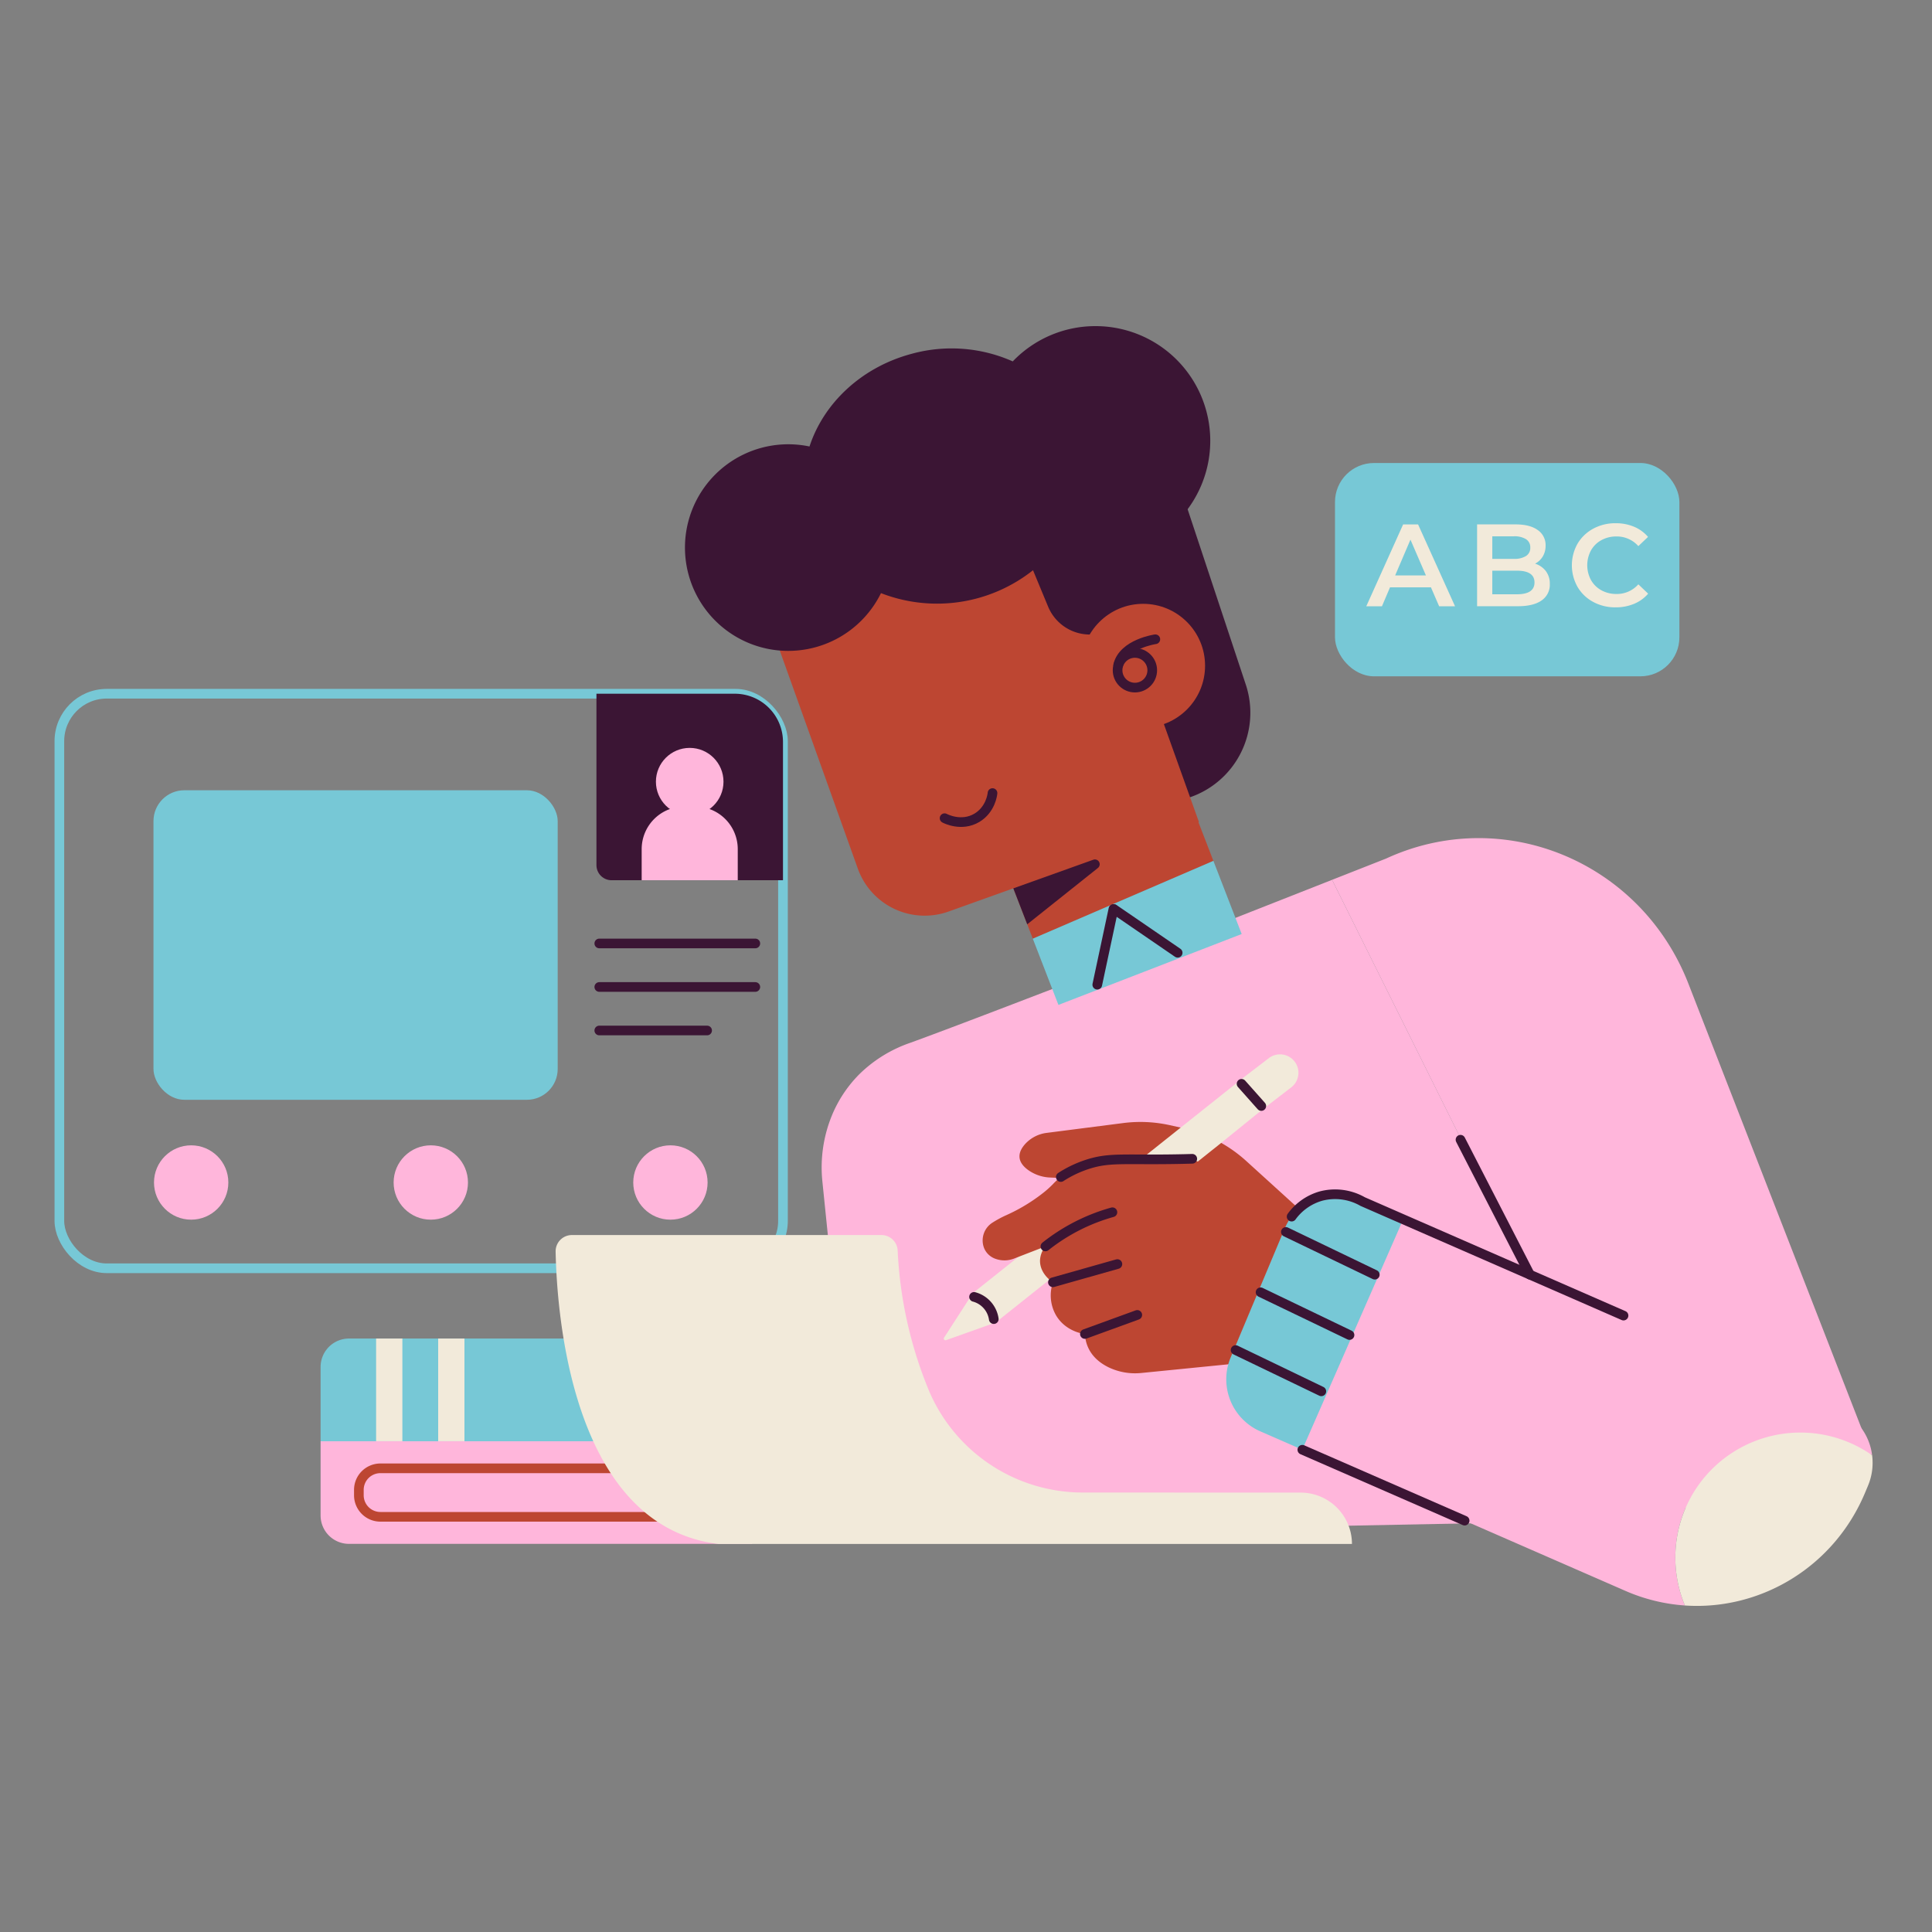 <svg id="Illustrations" xmlns="http://www.w3.org/2000/svg" viewBox="0 0 1000 1000"><rect x="0" y="0" width="1000" height="1000" fill="#808080" stroke="none"/><defs><style>.cls-1{fill:#ffb6db;}.cls-2{fill:#3b1534;}.cls-3{fill:#77c8d6;}.cls-4,.cls-5,.cls-8{fill:none;stroke-miterlimit:10;stroke-width:5px;}.cls-4{stroke:#77c8d6;}.cls-4,.cls-5{stroke-linecap:round;}.cls-5{stroke:#3b1534;}.cls-6{fill:#f2eada;}.cls-7{fill:#bd4632;}.cls-8{stroke:#bd4632;}</style></defs><path class="cls-1" d="M593.79,493.08c-52.07,19.91-93.47,36-122.33,46.57a70,70,0,0,0-26.77,16.46,66,66,0,0,0-13.23,19.23,70.87,70.87,0,0,0-5.76,36.53l17.76,173.94,157,5.78h0l253.78-4.94Q771.84,621,689.48,455.4Z"/><path class="cls-1" d="M967,748.27,873.92,509.16c-24.64-63.27-95.85-92.74-156.51-64.76l-27.93,11L832,742a80.94,80.94,0,0,0,72.06,44.9l37.28.18C960.52,787.08,973.78,765.61,967,748.27Z"/><path class="cls-2" d="M615.47,412.83l-5.58,1.85L559.73,263.5l49.5-16.43,35.59,107.27A46.27,46.27,0,0,1,615.47,412.83Z"/><rect class="cls-3" x="690.99" y="239.65" width="178.26" height="110.41" rx="20.19"/><rect class="cls-4" x="30.73" y="359.07" width="374.54" height="297.39" rx="24.53"/><rect class="cls-3" x="79.44" y="409.04" width="209.22" height="160.21" rx="15.95"/><path class="cls-2" d="M405.27,455.61H316.56a7.84,7.84,0,0,1-7.84-7.84v-88.7h71.61A24.94,24.94,0,0,1,405.27,384Z"/><line class="cls-5" x1="310.19" y1="488.33" x2="390.95" y2="488.33"/><line class="cls-5" x1="310.19" y1="510.86" x2="390.95" y2="510.86"/><line class="cls-5" x1="310.19" y1="533.38" x2="366" y2="533.38"/><circle class="cls-1" cx="98.95" cy="612.06" r="19.24"/><circle class="cls-1" cx="222.98" cy="612.06" r="19.24"/><circle class="cls-1" cx="347.01" cy="612.06" r="19.24"/><circle class="cls-1" cx="356.99" cy="404.6" r="17.49"/><path class="cls-1" d="M381.86,455.61H332.13V439.52a22.06,22.06,0,0,1,22.05-22.06h5.62a22.06,22.06,0,0,1,22.06,22.06Z"/><path class="cls-6" d="M740.65,304H719.47l-4.17,9.8h-8.11l19.06-42.35H734l19.12,42.35h-8.23Zm-2.6-6.17-8-18.51-7.92,18.51Z"/><path class="cls-6" d="M800.12,295.59a10.71,10.71,0,0,1,2.06,6.69,9.81,9.81,0,0,1-4.24,8.5q-4.23,3-12.34,3H764.54V271.42h19.85q7.5,0,11.55,2.94a9.39,9.39,0,0,1,4.06,8.07,10.68,10.68,0,0,1-1.45,5.57,10,10,0,0,1-4,3.75A11.23,11.23,0,0,1,800.12,295.59Zm-27.71-18v11.68h11.13a11.29,11.29,0,0,0,6.32-1.48,4.87,4.87,0,0,0,2.21-4.33,4.93,4.93,0,0,0-2.21-4.39,11.38,11.38,0,0,0-6.32-1.48Zm21.84,23.9q0-6.11-9.14-6.11h-12.7V307.6h12.7Q794.25,307.6,794.25,301.49Z"/><path class="cls-6" d="M824.65,311.56a20.7,20.7,0,0,1-8.11-7.77,22.75,22.75,0,0,1,0-22.39,21,21,0,0,1,8.14-7.77,23.81,23.81,0,0,1,11.59-2.81,24.14,24.14,0,0,1,9.49,1.81,19.28,19.28,0,0,1,7.26,5.27L848,282.67a14.84,14.84,0,0,0-11.31-5,15.88,15.88,0,0,0-7.81,1.91,13.68,13.68,0,0,0-5.38,5.29,16.19,16.19,0,0,0,0,15.37,13.68,13.68,0,0,0,5.38,5.29,15.88,15.88,0,0,0,7.81,1.91,14.73,14.73,0,0,0,11.31-5l5.08,4.84a19.21,19.21,0,0,1-7.29,5.26,24.36,24.36,0,0,1-9.52,1.82A23.81,23.81,0,0,1,824.65,311.56Z"/><path class="cls-7" d="M620.55,425.44,491,471.8a36.75,36.75,0,0,1-47-22.22L386.82,289.81,551,231.06Z"/><path class="cls-2" d="M567,168.8a59.15,59.15,0,0,0-42.8,18.26,77.94,77.94,0,0,0-52.43-3.9c-26.15,7-45.56,25.8-52.77,47.94A53.47,53.47,0,1,0,456,307a80,80,0,0,0,90.36-23.21A59.36,59.36,0,1,0,567,168.8Z"/><path class="cls-2" d="M612.5,310.3l-39.43,16.35A23.4,23.4,0,0,1,542.5,314l-15.28-36.85,61-25.31Z"/><polygon class="cls-7" points="611.07 401.66 516.2 438.35 534.58 485.87 628.05 445.59 611.07 401.66"/><path class="cls-5" d="M488.91,423.49c.38.21,8.73,4.58,16.76-.22,7-4.21,8-11.93,8.05-12.78"/><path class="cls-2" d="M524.5,459.81,565.87,445a2.48,2.48,0,0,1,2.38,4.28L531.7,478.41Z"/><polygon class="cls-3" points="534.58 485.87 547.84 520.14 642.7 483.45 628.05 445.59 534.58 485.87"/><path class="cls-3" d="M389.29,692.83H180.64a14.7,14.7,0,0,0-14.7,14.7V746H389.29Z"/><path class="cls-1" d="M165.94,746V784.4a14.7,14.7,0,0,0,14.7,14.7H389.29V746Z"/><path class="cls-8" d="M389.29,785.1H196.9A11.15,11.15,0,0,1,185.75,774v-2.84A11.15,11.15,0,0,1,196.9,760H389.29Z"/><rect class="cls-6" x="194.67" y="692.83" width="13.6" height="53.13"/><rect class="cls-6" x="226.8" y="692.83" width="13.6" height="53.13"/><path class="cls-6" d="M560.65,772.53a86.51,86.51,0,0,1-80.08-53.33l-.27-.67a215.47,215.47,0,0,1-15.67-71.27,8.41,8.41,0,0,0-8.4-8H296a8.41,8.41,0,0,0-8.41,8.59c.59,29.51,7,120.39,63,145.47a73.19,73.19,0,0,0,21.17,5.82H699.77a26.57,26.57,0,0,0-26.57-26.57Z"/><path class="cls-1" d="M931.83,741.45A64.36,64.36,0,0,1,969,753.23a30,30,0,0,0-17.62-23.77L726.34,631.14,674.09,750.39l167.12,73A92.88,92.88,0,0,0,872.1,831a64.72,64.72,0,0,1,59.73-89.54Z"/><line class="cls-5" x1="755.95" y1="589.92" x2="791.88" y2="659.78"/><circle class="cls-7" cx="591.7" cy="344.58" r="32.04"/><circle class="cls-5" cx="587.43" cy="346.93" r="8.97"/><path class="cls-5" d="M598,330.88s-16.5,2.34-19.21,13.29"/><line class="cls-5" x1="609.56" y1="493.15" x2="576.52" y2="470.51"/><line class="cls-5" x1="567.95" y1="509.68" x2="576.31" y2="470.51"/><path class="cls-7" d="M678.86,631.64,645.13,601A72.6,72.6,0,0,0,612,583.83l-6.46-1.43a70.24,70.24,0,0,0-24.23-1.1l-39.47,5.07a18.13,18.13,0,0,0-11.43,6c-3.06,3.54-4.76,8.38,1.61,13.12a21,21,0,0,0,11.69,4l78.7,3.46Z"/><path class="cls-6" d="M489.65,693.68l25.92-9.24-12.06-15.09-14.92,23.11C488.18,693.07,489,693.93,489.65,693.68Z"/><path class="cls-6" d="M668.41,562.77a9.53,9.53,0,0,0-11.59-15.13l-15.1,11.56,11.64,15.14Z"/><polygon class="cls-6" points="642.04 559.01 615.81 579.9 511.05 663.34 503.53 669.33 515.29 684.59 520.6 680.36 630.77 592.62 653.36 574.34 642.04 559.01"/><line class="cls-5" x1="652.84" y1="572.47" x2="642.63" y2="560.98"/><path class="cls-5" d="M514.38,682.76a13.94,13.94,0,0,0-10.21-11.49"/><path class="cls-7" d="M678.86,631.64l-37.86,74-50.14,5a31.78,31.78,0,0,1-16.74-2.77c-5.92-2.81-12-8-12.58-17.37-1-.12-10.08-1.37-15-9.8A20.75,20.75,0,0,1,545,663.72c-.29-.17-6.73-4.17-6.69-11.19a12.14,12.14,0,0,1,2.81-7.39L525,651.38a13.69,13.69,0,0,1-9.84.14,9.83,9.83,0,0,1-5.82-5.57,10.9,10.9,0,0,1,4.37-13.12,55.87,55.87,0,0,1,7.19-3.88,91,91,0,0,0,18.61-11.17,51.42,51.42,0,0,0,5.48-4.86,30.23,30.23,0,0,1,6.92-5.58,57.59,57.59,0,0,1,31.34-7.24l33.85-.31Z"/><line class="cls-5" x1="578.36" y1="654.28" x2="544.99" y2="663.72"/><path class="cls-5" d="M575.78,627.46a98.23,98.23,0,0,0-34.67,17.68"/><line class="cls-5" x1="588.65" y1="680.6" x2="561.54" y2="690.47"/><path class="cls-5" d="M549.08,609.22a58.73,58.73,0,0,1,14.54-6.8c11.5-3.54,19-1.84,49.41-2.52l4.08-.11"/><path class="cls-6" d="M965.34,772.66l1.55-3.71A30.39,30.39,0,0,0,969,753.23,64.69,64.69,0,0,0,872.1,831C911,833.65,949.11,811.35,965.34,772.66Z"/><path class="cls-3" d="M702.43,620.7A28.35,28.35,0,0,0,664.92,636l-27.87,66.45a29.39,29.39,0,0,0,15,38.29l22,9.62,52.25-119.25Z"/><line class="cls-5" x1="698.5" y1="691.01" x2="652.47" y2="668.88"/><line class="cls-5" x1="711.59" y1="659.78" x2="665.57" y2="637.65"/><line class="cls-5" x1="639.54" y1="698.78" x2="683.92" y2="720.15"/><path class="cls-5" d="M840.33,680.94l-135-59a28.8,28.8,0,0,0-21.54-2.87,28.35,28.35,0,0,0-15.25,10.65"/><line class="cls-5" x1="758.09" y1="787.08" x2="674.09" y2="750.39"/></svg>